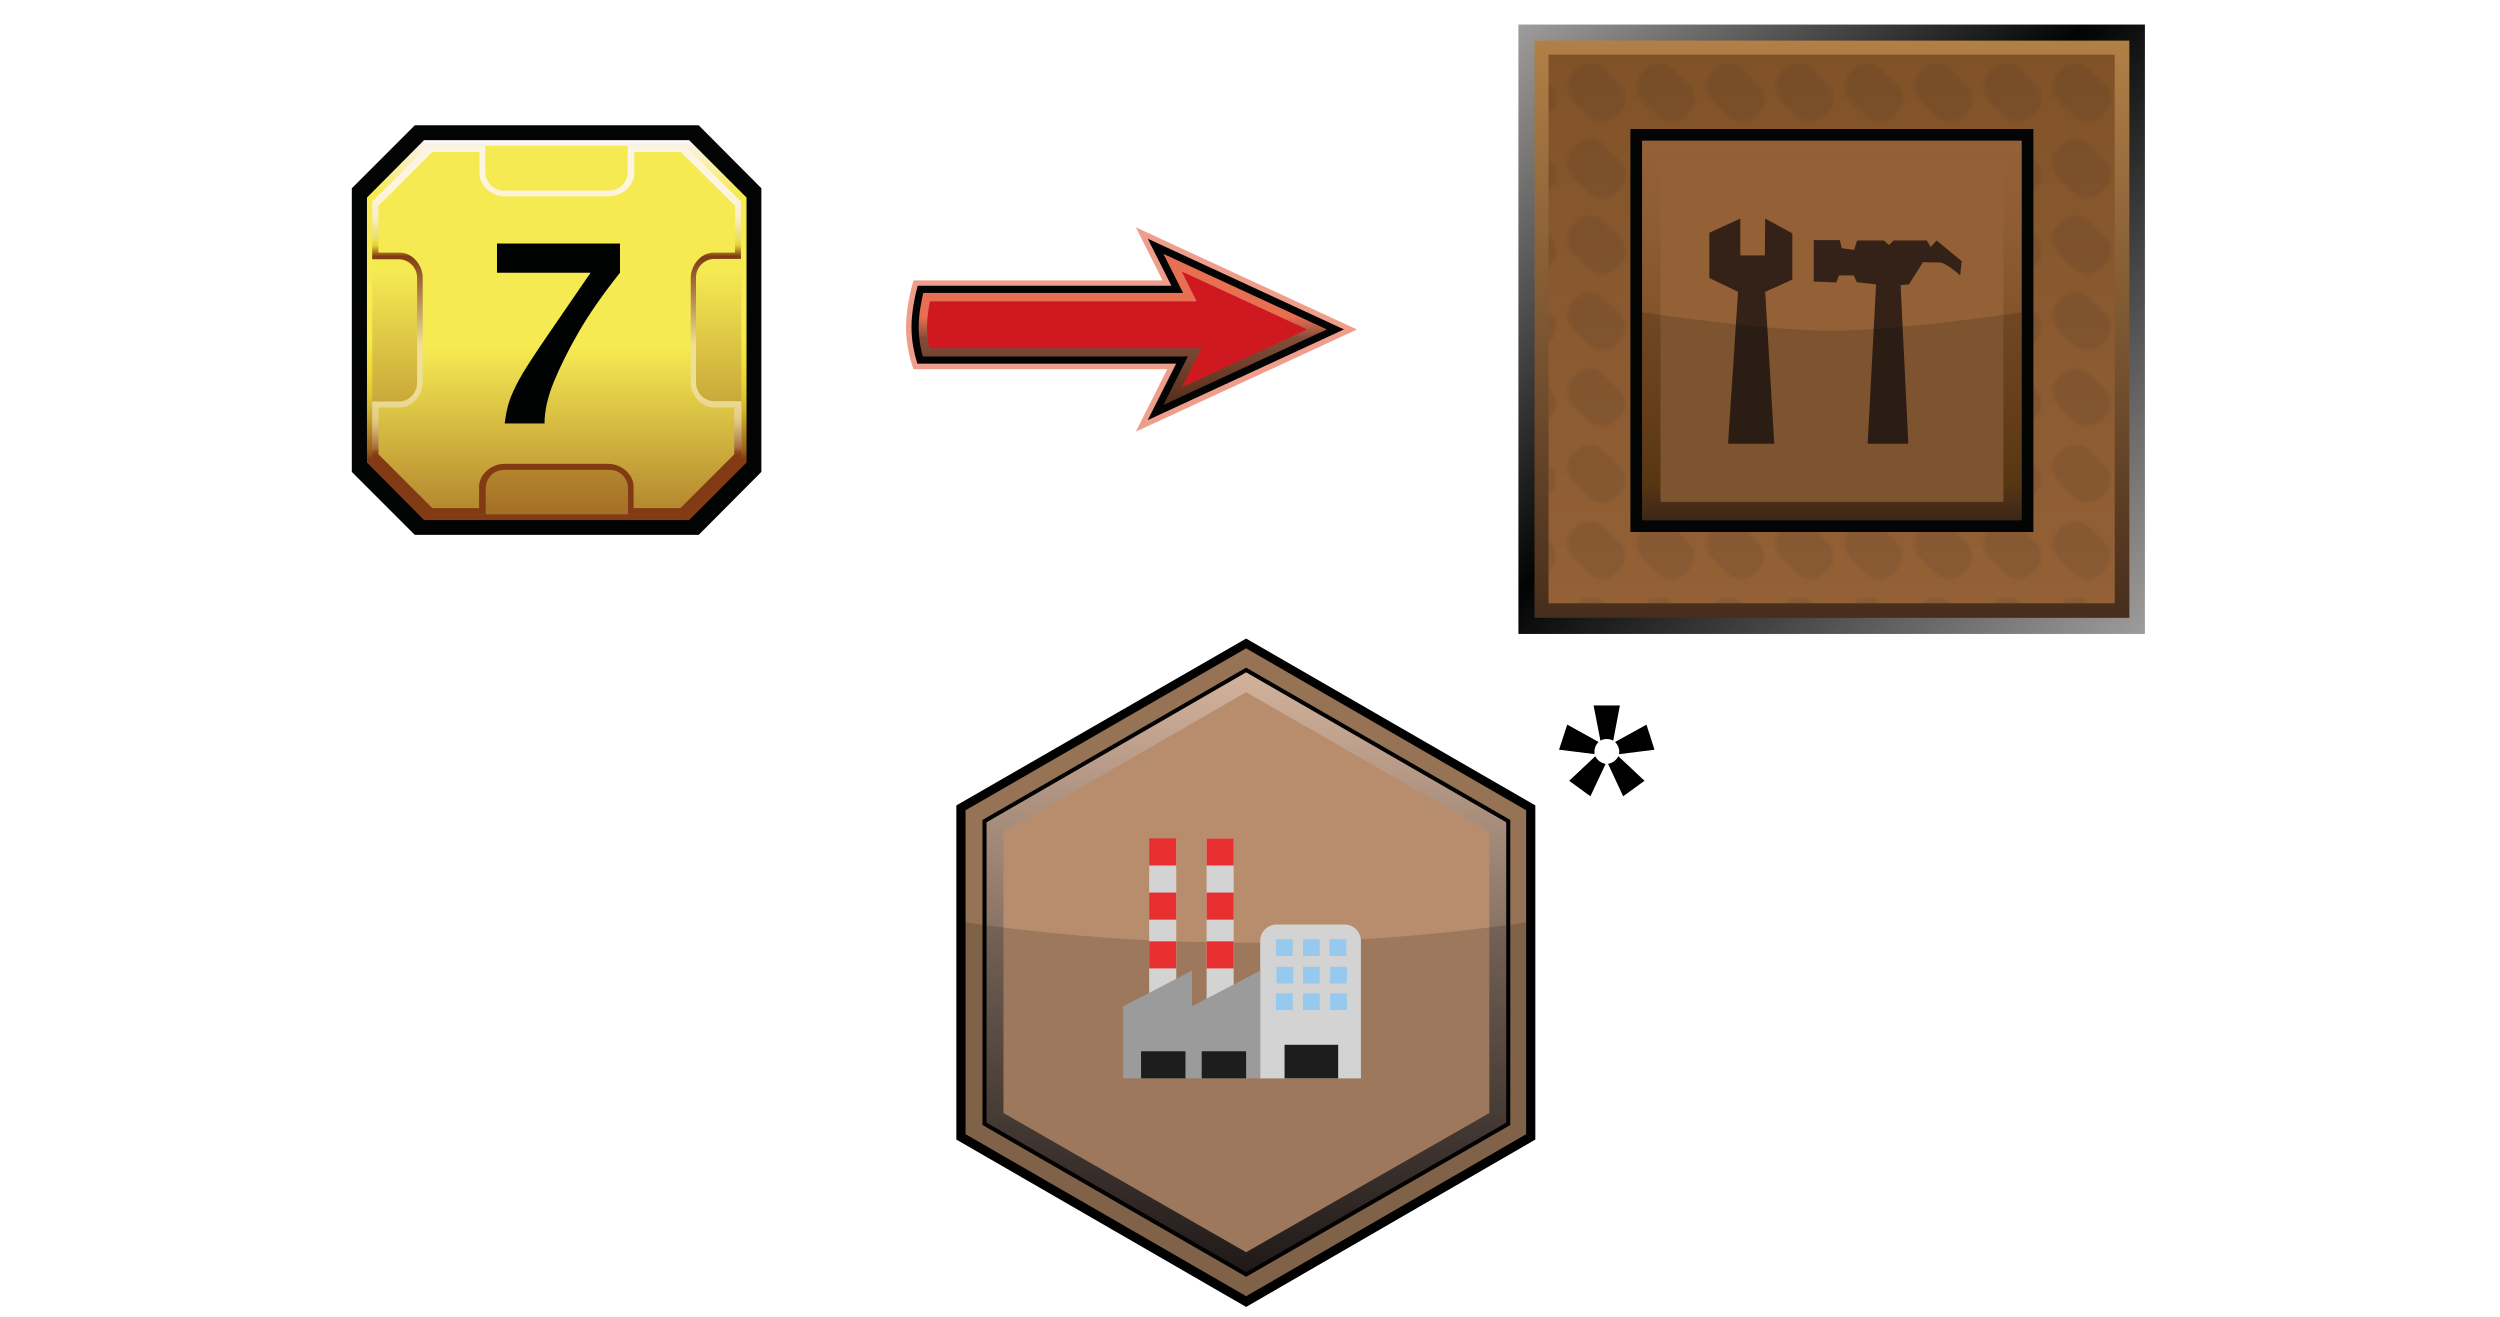 <?xml version="1.0" encoding="UTF-8"?><svg id="Layer" xmlns="http://www.w3.org/2000/svg" xmlns:xlink="http://www.w3.org/1999/xlink" viewBox="0 0 721 379.91"><defs><style>.cls-1{fill:url(#linear-gradient-2);}.cls-2{fill:#342218;}.cls-3{fill:#977355;}.cls-4{fill:#020303;stroke:#030404;stroke-width:1.9px;}.cls-4,.cls-5,.cls-6,.cls-7{stroke-miterlimit:10;}.cls-8,.cls-9{fill:#030404;}.cls-10{fill:#cf1820;}.cls-11{fill:#e62f2e;}.cls-12{fill:#20201e;}.cls-13{fill:url(#linear-gradient-6);}.cls-14{fill:#946137;}.cls-15{fill:url(#Nowy_wzorek_5);opacity:.1;}.cls-15,.cls-9,.cls-16,.cls-17{isolation:isolate;}.cls-9,.cls-17{opacity:.15;}.cls-18{fill:#97c9ee;}.cls-5{fill:#fff;opacity:0;stroke:#1d1d1b;}.cls-19{fill:url(#linear-gradient-5);}.cls-20{fill:#d3d3d3;}.cls-21{fill:#1d1d1d;}.cls-22,.cls-7{fill:none;}.cls-23{fill:url(#linear-gradient-7);}.cls-24{fill:#b88d6d;}.cls-6{fill:url(#linear-gradient-10);stroke:#010101;stroke-width:1.17px;}.cls-7{stroke:#030304;stroke-width:2.08px;}.cls-16{fill:#e03f19;opacity:.5;}.cls-25{fill:url(#linear-gradient-9);}.cls-26{fill:url(#linear-gradient-3);}.cls-27{fill:url(#linear-gradient);}.cls-28{fill:#010202;}.cls-29{fill:#9c9b9b;}.cls-30{fill:url(#linear-gradient-4);}.cls-31,.cls-17{fill:#010101;}.cls-32{fill:url(#linear-gradient-8);}</style><linearGradient id="linear-gradient" x1="617.36" y1="162.94" x2="439.15" y2="341.16" gradientTransform="translate(0 347) scale(1 -1)" gradientUnits="userSpaceOnUse"><stop offset="0" stop-color="#9f9d9c"/><stop offset=".54" stop-color="#020303"/><stop offset="1" stop-color="#9f9d9c"/></linearGradient><linearGradient id="linear-gradient-2" x1="528.33" y1="168.82" x2="528.33" y2="335.29" gradientTransform="translate(0 347) scale(1 -1)" gradientUnits="userSpaceOnUse"><stop offset="0" stop-color="#472d1c"/><stop offset="1" stop-color="#b18047"/></linearGradient><linearGradient id="linear-gradient-3" x1="528.25" y1="173.01" x2="528.25" y2="331.23" gradientTransform="translate(0 347) scale(1 -1)" gradientUnits="userSpaceOnUse"><stop offset="0" stop-color="#946137"/><stop offset="1" stop-color="#815228"/></linearGradient><pattern id="Nowy_wzorek_5" x="0" y="0" width="19.7" height="21.7" patternTransform="translate(-469.5 -32038.37) scale(1 -1)" patternUnits="userSpaceOnUse" viewBox="0 0 19.7 21.7"><g><rect class="cls-22" width="19.7" height="21.7"/><g><rect class="cls-22" width="19.7" height="21.7"/><g><rect class="cls-22" width="19.7" height="21.7"/><g><rect class="cls-22" width="19.7" height="21.7"/><g><rect class="cls-22" width="19.7" height="21.7"/><g><rect class="cls-22" width="19.7" height="21.7"/><path class="cls-12" d="M16.6,13c2.1-2.1,2.1-5.6,0-7.7l-1.2-1.2c-2.1-2.1-5.6-2.1-7.8,0L3.1,8.7c-2.1,2.1-2.1,5.6,0,7.7l1.2,1.2c2.1,2.1,5.6,2.1,7.7,0l4.6-4.6Z"/></g></g></g></g></g></g></pattern><linearGradient id="linear-gradient-4" x1="-499.22" y1="1709.54" x2="-421.79" y2="1632.11" gradientTransform="translate(-327.51 -1411.77) rotate(-45)" gradientUnits="userSpaceOnUse"><stop offset="0" stop-color="#472d1c"/><stop offset=".05" stop-color="#58361a"/><stop offset=".1" stop-color="#684016"/><stop offset=".32" stop-color="#784a20"/><stop offset=".75" stop-color="#8e5c33"/><stop offset="1" stop-color="#946137"/></linearGradient><linearGradient id="linear-gradient-5" x1="324.51" y1="244.02" x2="324.51" y2="291.96" gradientTransform="translate(0 363) scale(1 -1)" gradientUnits="userSpaceOnUse"><stop offset="0" stop-color="#522b16"/><stop offset=".45" stop-color="#522b16" stop-opacity=".7"/><stop offset=".58" stop-color="#e03f19" stop-opacity=".5"/><stop offset="1" stop-color="#e03f19" stop-opacity=".5"/></linearGradient><linearGradient id="linear-gradient-6" x1="160.57" y1="196.01" x2="160.57" y2="305.58" gradientTransform="translate(0 345.99) scale(1 -1)" gradientUnits="userSpaceOnUse"><stop offset=".16" stop-color="#823b14"/><stop offset=".18" stop-color="#995d1a"/><stop offset=".22" stop-color="#ae7d22"/><stop offset=".26" stop-color="#c39d25"/><stop offset=".3" stop-color="#d6b92e"/><stop offset=".35" stop-color="#e4cf36"/><stop offset=".41" stop-color="#efe036"/><stop offset=".48" stop-color="#f5e94d"/><stop offset=".58" stop-color="#f8eb53"/><stop offset=".86" stop-color="#f5ea52"/><stop offset="1" stop-color="#fcf4f9"/></linearGradient><linearGradient id="linear-gradient-7" x1="160.57" y1="311.41" x2="160.57" y2="143.94" gradientTransform="translate(0 345.99) scale(1 -1)" gradientUnits="userSpaceOnUse"><stop offset=".26" stop-color="#f5ea52"/><stop offset=".86" stop-color="#813a14"/></linearGradient><linearGradient id="linear-gradient-8" x1="160.61" y1="197.55" x2="160.61" y2="303.96" gradientTransform="translate(0 345.99) scale(1 -1)" gradientUnits="userSpaceOnUse"><stop offset=".16" stop-color="#813a14"/><stop offset=".17" stop-color="#8d481f"/><stop offset=".18" stop-color="#a36c3d"/><stop offset=".2" stop-color="#b78954"/><stop offset=".22" stop-color="#c7a468"/><stop offset=".24" stop-color="#d7bb7a"/><stop offset=".26" stop-color="#e2cc88"/><stop offset=".3" stop-color="#ead891"/><stop offset=".34" stop-color="#eede97"/><stop offset=".46" stop-color="#efe097"/><stop offset=".7" stop-color="#813a14"/><stop offset=".73" stop-color="#e6d234"/><stop offset=".74" stop-color="#ebda49"/><stop offset=".75" stop-color="#eede6d"/><stop offset=".77" stop-color="#f0e18a"/><stop offset=".79" stop-color="#f8ebab"/><stop offset=".8" stop-color="#f8edbf"/><stop offset=".83" stop-color="#faf0cf"/><stop offset=".85" stop-color="#fcf2da"/><stop offset=".89" stop-color="#fdf4e1"/><stop offset=".99" stop-color="#fdf5e3"/></linearGradient><linearGradient id="linear-gradient-9" x1="160.56" y1="288.35" x2="160.56" y2="124.09" gradientTransform="translate(0 345.99) scale(1 -1)" gradientUnits="userSpaceOnUse"><stop offset=".26" stop-color="#f5ea52"/><stop offset=".77" stop-color="#813a14"/></linearGradient><linearGradient id="linear-gradient-10" x1="359.46" y1="-4.46" x2="359.46" y2="169.86" gradientTransform="translate(0 363.09) scale(1 -1)" gradientUnits="userSpaceOnUse"><stop offset="0" stop-color="#241d1c"/><stop offset="1" stop-color="#d4b39c"/></linearGradient></defs><rect class="cls-5" x=".5" y=".5" width="720" height="378.91"/><g><g id="prodBg"><rect id="external-border" class="cls-27" x="437.91" y="7.08" width="180.68" height="175.75"/><rect id="internal-border" class="cls-1" x="442.56" y="11.71" width="171.54" height="166.47"/><rect id="bg" class="cls-26" x="446.6" y="15.77" width="163.29" height="158.22"/><rect id="bgPattern" class="cls-15" x="446.6" y="15.77" width="163.29" height="158.22"/></g><g id="steel"><rect class="cls-8" x="470.21" y="37.21" width="116.22" height="116.22"/><rect class="cls-30" x="473.57" y="40.56" width="109.5" height="109.5"/><rect class="cls-14" x="478.89" y="45.87" width="98.89" height="98.89"/><g><path class="cls-2" d="M538.63,127.98l2.43-45.95-5.58-.65-.84-1.96h-4.29l-.74,2.05-6.53-.27v-11.94h7.54l.57,2.33,3.54,.47,.84-2.7h7.73l1.49,1.31,1.31-1.31h9.6l1.12,1.87,1.68-1.87,7.27,5.96-.47,4.1s-4.02-3.72-5.96-3.72-4.76-.09-4.76-.09l-4.02,6.42-2.43,.19,2.23,45.76h-11.73Z"/><polygon class="cls-2" points="516.91 67.3 509.08 63.03 508.98 73.65 501.91 73.65 501.91 63.03 492.96 67.12 492.96 80.17 501.25 84.17 498.37 127.98 511.69 127.98 509.08 84.17 516.91 80.64 516.91 67.3"/></g><path id="darker" class="cls-9" d="M583.08,150.07h-109.5v-60.02s34.49,5.31,54.71,5.31,54.8-5.31,54.8-5.31v60.01h-.01Z"/></g><g id="arrow"><path class="cls-16" d="M391.32,95.01l-63.74-29.45,7.71,15.31h-71.83s-2.17,6.9-2.17,13.54,2.17,12.06,2.17,12.06h73.18l-9.07,18.02,63.74-29.45h0v-.02Z"/><path class="cls-19" d="M340.88,103.85h-75.54c-.58-1.96-1.43-5.49-1.43-9.46,0-4.19,.94-8.55,1.54-10.94h74.07l-6.25-12.42,51.85,23.97-51.85,23.97,7.61-15.12h0Z"/><path class="cls-10" d="M346.46,100.42h-78.45c-.35-1.66-.66-3.78-.66-6.01,0-2.63,.42-5.35,.84-7.51h76.92l-4.32-8.61,36.18,16.72-36.18,16.72,5.7-11.31h-.02Z"/><path class="cls-7" d="M340.88,103.85h-75.54c-.58-1.96-1.43-5.49-1.43-9.46,0-4.19,.94-8.55,1.54-10.94h74.07l-6.25-12.42,51.85,23.97-51.85,23.97,7.61-15.12h0Z"/></g><g id="mln"><polygon id="obram_czarne" class="cls-4" points="120.02 37.08 102.41 54.69 102.41 135.7 120.02 153.31 201.11 153.31 218.63 135.7 218.63 54.69 201.11 37.08 120.02 37.08"/><polygon id="obram_zolte" class="cls-13" points="122.3 40.41 105.83 56.98 105.83 133.41 122.3 149.98 198.74 149.98 215.3 133.41 215.3 56.98 198.74 40.41 122.3 40.41"/><polygon id="tlo_wew" class="cls-23" points="123.44 42.03 107.36 58.11 107.36 132.26 123.44 148.36 197.69 148.36 213.78 132.26 213.78 58.11 197.69 42.03 123.44 42.03"/><path id="obram_skosne" class="cls-32" d="M206.07,115.71c-2.95,0-5.34-2.38-5.34-5.34v-30.36c0-2.95,2.38-5.34,5.34-5.34h7.61v-16.56l-16-16.08h-16.66v7.61c0,2.95-2.38,5.34-5.34,5.34h-30.36c-2.95,0-5.34-2.38-5.34-5.34v-7.61h-16.56l-16.08,16.08v16.66h7.61c2.95,0,5.34,2.38,5.34,5.34v30.36c0,2.95-2.38,5.34-5.34,5.34h-7.61v16.56l16.08,16.08h16.66v-7.61c0-2.95,2.38-5.34,5.34-5.34h30.36c2.95,0,5.34,2.38,5.34,5.34v7.61h16.66l16.08-16.08v-16.66h-7.8Z"/><path id="tlo_zew" class="cls-25" d="M205.78,117.52c-3.62,0-6.57-3.62-6.57-7.24v-30.18c0-3.62,2.95-7.24,6.57-7.24h6.19v-13.51l-15.61-15.51h-13.43v6.19c0,3.62-3.62,6.57-7.24,6.57h-30.18c-3.62,0-7.24-2.95-7.24-6.57v-6.19h-13.61l-15.51,15.51v13.51h6.19c3.62,0,6.57,3.62,6.57,7.24v30.18c0,3.62-2.95,7.24-6.57,7.24h-6.19v13.51l15.51,15.51h13.51v-6.19c0-3.62,3.62-6.57,7.24-6.57h30.08c3.62,0,7.24,2.95,7.24,6.57v6.19h13.51l15.51-15.51v-13.51h-5.98Z"/></g><path class="cls-28" d="M145.56,122.13c.31-2.51,.74-4.63,1.32-6.39,.58-1.75,1.54-3.85,2.85-6.29s4.12-6.78,8.4-13.03l12.2-17.77h-27v-8.42h35.48v8.42c-4.98,6.26-8.95,11.97-11.9,17.09-2.95,5.13-5.34,9.9-7.15,14.31s-2.72,8.43-2.72,12.08h-11.49Z"/></g><g id="industrialCenter"><polygon class="cls-31" points="442.79 328.65 442.79 232.28 359.38 184.16 275.81 232.28 275.81 328.65 359.38 376.92 442.79 328.65"/><polygon class="cls-3" points="440.14 327.09 440.14 233.68 359.38 186.98 278.47 233.68 278.47 327.09 359.38 373.8 440.14 327.09"/><polygon class="cls-6" points="434.98 324.12 434.98 236.81 359.38 193.22 283.94 236.81 283.94 324.12 359.38 367.55 434.98 324.12"/><polygon class="cls-24" points="429.52 321 429.52 239.93 359.38 199.63 289.4 239.93 289.4 321 359.38 361.14 429.52 321"/><path class="cls-17" d="M442.33,325.84v-60.14h0q-82.94,12.34-166.05,0h0v60.14l82.94,47.95,83.1-47.95Z"/><g><rect class="cls-20" x="331.42" y="242.27" width="7.81" height="46.71"/><rect class="cls-20" x="347.98" y="241.8" width="7.81" height="46.71"/><path class="cls-20" d="M387.81,266.64h-19.68c-2.5,0-4.69,2.03-4.69,4.69v39.68h29.05v-39.68c0-2.5-2.03-4.69-4.69-4.69Z"/><polygon class="cls-29" points="343.76 279.92 323.92 290.23 323.92 311 343.76 311 343.76 279.92"/><polygon class="cls-29" points="363.44 279.92 343.76 290.23 343.76 311 363.44 311 363.44 279.92"/><rect class="cls-21" x="329.08" y="303.19" width="12.81" height="7.81"/><rect class="cls-21" x="346.57" y="303.19" width="12.81" height="7.81"/><rect class="cls-21" x="370.47" y="301.32" width="15.46" height="9.68"/><rect class="cls-18" x="367.97" y="270.86" width="4.84" height="4.84"/><rect class="cls-18" x="375.78" y="270.86" width="4.84" height="4.84"/><rect class="cls-18" x="383.44" y="270.86" width="4.84" height="4.84"/><rect class="cls-18" x="368.13" y="278.82" width="4.84" height="4.84"/><rect class="cls-18" x="375.78" y="278.82" width="4.84" height="4.84"/><rect class="cls-18" x="383.59" y="278.82" width="4.84" height="4.84"/><rect class="cls-18" x="367.97" y="286.48" width="4.84" height="4.84"/><rect class="cls-18" x="375.78" y="286.48" width="4.84" height="4.84"/><rect class="cls-18" x="383.59" y="286.48" width="4.84" height="4.84"/><rect class="cls-11" x="347.98" y="241.8" width="7.81" height="7.81"/><rect class="cls-11" x="347.98" y="257.42" width="7.81" height="7.81"/><rect class="cls-11" x="347.98" y="271.48" width="7.81" height="7.81"/><rect class="cls-11" x="331.42" y="241.8" width="7.81" height="7.81"/><rect class="cls-11" x="331.42" y="257.42" width="7.81" height="7.81"/><rect class="cls-11" x="331.42" y="271.48" width="7.81" height="7.81"/></g></g><path d="M459.86,217.49l-10.23-1.28,2.36-7.23,9.01,4.99c-.78,.85-1.17,1.79-1.17,2.8,0,.17,.01,.4,.04,.71Zm3.2,2.81l-4.39,9.35-6.12-4.47,7.52-7.07c.66,1.2,1.65,1.93,2.99,2.19Zm-3.47-16.84h7.59l-1.93,10.13c-.63-.31-1.25-.46-1.86-.46s-1.22,.15-1.83,.46l-1.97-10.13Zm7.16,14.65l7.52,7.07-6.15,4.47-4.36-9.35c1.31-.26,2.31-.99,2.99-2.19Zm-.95-4.13l9.04-4.99,2.32,7.23-10.23,1.28c.05-.31,.07-.54,.07-.71,0-1.02-.4-1.95-1.2-2.8Z"/></svg>